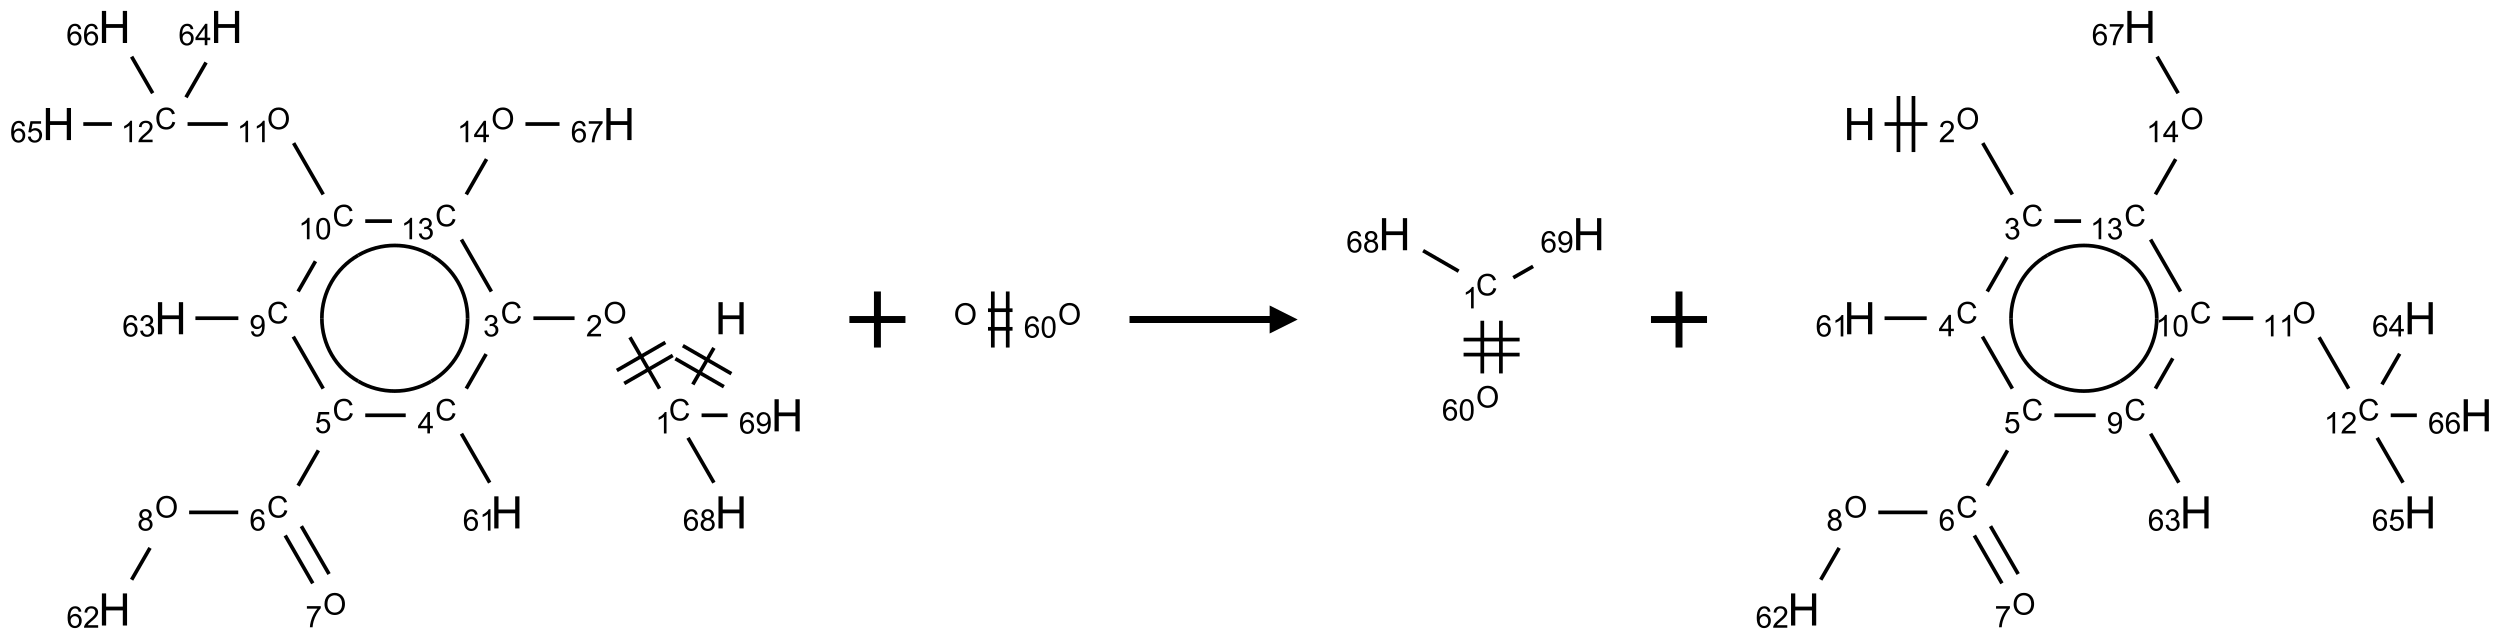 <?xml version="1.0" encoding="UTF-8"?>
<svg xmlns="http://www.w3.org/2000/svg" xmlns:xlink="http://www.w3.org/1999/xlink" width="892" height="228" viewBox="0 0 892 228">
<defs>
<g>
<g id="glyph-0-0">
<path d="M 2 0 L 2 -10 L 10 -10 L 10 0 Z M 2.25 -0.25 L 9.75 -0.25 L 9.75 -9.75 L 2.25 -9.75 Z M 2.25 -0.25 "/>
</g>
<g id="glyph-0-1">
<path d="M 1.281 0 L 1.281 -11.453 L 2.797 -11.453 L 2.797 -6.75 L 8.75 -6.75 L 8.75 -11.453 L 10.266 -11.453 L 10.266 0 L 8.75 0 L 8.75 -5.398 L 2.797 -5.398 L 2.797 0 Z M 1.281 0 "/>
</g>
<g id="glyph-1-0">
<path d="M 1.332 0 L 1.332 -6.668 L 6.668 -6.668 L 6.668 0 Z M 1.5 -0.168 L 6.5 -0.168 L 6.5 -6.5 L 1.5 -6.5 Z M 1.5 -0.168 "/>
</g>
<g id="glyph-1-1">
<path d="M 6.27 -2.676 L 7.281 -2.422 C 7.07 -1.594 6.688 -0.961 6.137 -0.523 C 5.586 -0.086 4.914 0.129 4.121 0.129 C 3.297 0.129 2.629 -0.039 2.113 -0.371 C 1.598 -0.707 1.203 -1.191 0.934 -1.828 C 0.664 -2.465 0.531 -3.145 0.531 -3.875 C 0.531 -4.672 0.684 -5.363 0.988 -5.957 C 1.293 -6.547 1.723 -6.996 2.285 -7.305 C 2.844 -7.613 3.461 -7.766 4.137 -7.766 C 4.898 -7.766 5.543 -7.57 6.062 -7.184 C 6.582 -6.793 6.945 -6.246 7.152 -5.543 L 6.156 -5.309 C 5.98 -5.863 5.723 -6.266 5.387 -6.52 C 5.051 -6.773 4.625 -6.902 4.113 -6.902 C 3.527 -6.902 3.039 -6.762 2.645 -6.48 C 2.25 -6.199 1.973 -5.82 1.812 -5.348 C 1.652 -4.871 1.574 -4.383 1.574 -3.879 C 1.574 -3.23 1.668 -2.664 1.855 -2.18 C 2.047 -1.695 2.34 -1.332 2.738 -1.094 C 3.137 -0.855 3.57 -0.734 4.035 -0.734 C 4.602 -0.734 5.082 -0.898 5.473 -1.223 C 5.867 -1.551 6.133 -2.035 6.27 -2.676 Z M 6.27 -2.676 "/>
</g>
<g id="glyph-1-2">
<path d="M 3.973 0 L 3.035 0 L 3.035 -5.973 C 2.809 -5.758 2.516 -5.543 2.148 -5.328 C 1.781 -5.113 1.453 -4.953 1.16 -4.844 L 1.16 -5.75 C 1.684 -5.996 2.145 -6.297 2.535 -6.645 C 2.93 -6.996 3.207 -7.336 3.371 -7.668 L 3.973 -7.668 Z M 3.973 0 "/>
</g>
<g id="glyph-1-3">
<path d="M 0.516 -3.719 C 0.516 -4.984 0.855 -5.977 1.535 -6.695 C 2.215 -7.414 3.094 -7.77 4.172 -7.77 C 4.875 -7.77 5.512 -7.602 6.078 -7.266 C 6.645 -6.93 7.074 -6.461 7.371 -5.855 C 7.668 -5.254 7.816 -4.57 7.816 -3.809 C 7.816 -3.035 7.66 -2.34 7.348 -1.73 C 7.035 -1.117 6.594 -0.656 6.02 -0.34 C 5.449 -0.027 4.828 0.129 4.168 0.129 C 3.449 0.129 2.805 -0.043 2.238 -0.391 C 1.672 -0.738 1.246 -1.211 0.953 -1.812 C 0.66 -2.414 0.516 -3.047 0.516 -3.719 Z M 1.559 -3.703 C 1.559 -2.781 1.805 -2.059 2.301 -1.527 C 2.793 -1 3.414 -0.734 4.16 -0.734 C 4.922 -0.734 5.547 -1 6.039 -1.535 C 6.531 -2.07 6.777 -2.828 6.777 -3.812 C 6.777 -4.434 6.672 -4.977 6.461 -5.441 C 6.25 -5.902 5.945 -6.262 5.539 -6.52 C 5.133 -6.773 4.68 -6.902 4.176 -6.902 C 3.461 -6.902 2.848 -6.656 2.332 -6.164 C 1.816 -5.672 1.559 -4.852 1.559 -3.703 Z M 1.559 -3.703 "/>
</g>
<g id="glyph-1-4">
<path d="M 5.371 -0.902 L 5.371 0 L 0.324 0 C 0.316 -0.227 0.352 -0.441 0.434 -0.652 C 0.562 -0.996 0.766 -1.332 1.051 -1.668 C 1.332 -2 1.742 -2.387 2.277 -2.824 C 3.105 -3.504 3.668 -4.043 3.957 -4.441 C 4.25 -4.84 4.395 -5.215 4.395 -5.566 C 4.395 -5.938 4.262 -6.254 3.996 -6.508 C 3.73 -6.762 3.387 -6.891 2.957 -6.891 C 2.508 -6.891 2.145 -6.754 1.875 -6.484 C 1.605 -6.215 1.469 -5.84 1.465 -5.359 L 0.5 -5.457 C 0.566 -6.176 0.812 -6.727 1.246 -7.102 C 1.676 -7.477 2.254 -7.668 2.98 -7.668 C 3.711 -7.668 4.293 -7.465 4.719 -7.059 C 5.145 -6.652 5.359 -6.148 5.359 -5.547 C 5.359 -5.242 5.297 -4.941 5.172 -4.645 C 5.047 -4.352 4.84 -4.039 4.551 -3.715 C 4.262 -3.387 3.777 -2.938 3.105 -2.371 C 2.543 -1.898 2.18 -1.578 2.02 -1.41 C 1.859 -1.242 1.73 -1.07 1.625 -0.902 Z M 5.371 -0.902 "/>
</g>
<g id="glyph-1-5">
<path d="M 0.449 -2.016 L 1.387 -2.141 C 1.492 -1.609 1.676 -1.227 1.934 -0.992 C 2.191 -0.758 2.508 -0.641 2.879 -0.641 C 3.32 -0.641 3.695 -0.793 3.996 -1.098 C 4.301 -1.402 4.453 -1.781 4.453 -2.234 C 4.453 -2.664 4.312 -3.02 4.031 -3.301 C 3.75 -3.578 3.391 -3.719 2.957 -3.719 C 2.781 -3.719 2.562 -3.684 2.297 -3.613 L 2.402 -4.438 C 2.465 -4.43 2.516 -4.426 2.551 -4.426 C 2.949 -4.426 3.312 -4.531 3.629 -4.738 C 3.949 -4.949 4.109 -5.27 4.109 -5.703 C 4.109 -6.047 3.992 -6.332 3.762 -6.559 C 3.527 -6.785 3.227 -6.895 2.859 -6.895 C 2.496 -6.895 2.191 -6.781 1.949 -6.551 C 1.707 -6.324 1.547 -5.98 1.48 -5.52 L 0.543 -5.688 C 0.656 -6.316 0.918 -6.805 1.324 -7.148 C 1.73 -7.492 2.234 -7.668 2.84 -7.668 C 3.254 -7.668 3.641 -7.578 3.988 -7.398 C 4.34 -7.219 4.609 -6.977 4.793 -6.668 C 4.98 -6.359 5.074 -6.031 5.074 -5.684 C 5.074 -5.352 4.984 -5.051 4.809 -4.781 C 4.629 -4.512 4.367 -4.297 4.02 -4.137 C 4.473 -4.031 4.824 -3.816 5.074 -3.488 C 5.324 -3.16 5.449 -2.75 5.449 -2.254 C 5.449 -1.59 5.203 -1.023 4.719 -0.559 C 4.234 -0.098 3.617 0.137 2.875 0.137 C 2.203 0.137 1.648 -0.062 1.207 -0.465 C 0.762 -0.863 0.512 -1.379 0.449 -2.016 Z M 0.449 -2.016 "/>
</g>
<g id="glyph-1-6">
<path d="M 3.449 0 L 3.449 -1.828 L 0.137 -1.828 L 0.137 -2.688 L 3.621 -7.637 L 4.387 -7.637 L 4.387 -2.688 L 5.418 -2.688 L 5.418 -1.828 L 4.387 -1.828 L 4.387 0 Z M 3.449 -2.688 L 3.449 -6.129 L 1.059 -2.688 Z M 3.449 -2.688 "/>
</g>
<g id="glyph-1-7">
<path d="M 5.309 -5.766 L 4.375 -5.691 C 4.293 -6.059 4.172 -6.328 4.02 -6.496 C 3.766 -6.762 3.453 -6.895 3.082 -6.895 C 2.785 -6.895 2.523 -6.812 2.297 -6.645 C 2 -6.43 1.77 -6.117 1.598 -5.703 C 1.43 -5.289 1.34 -4.703 1.332 -3.938 C 1.559 -4.281 1.836 -4.535 2.16 -4.703 C 2.488 -4.871 2.828 -4.953 3.188 -4.953 C 3.812 -4.953 4.344 -4.723 4.785 -4.262 C 5.223 -3.801 5.441 -3.207 5.441 -2.48 C 5.441 -2 5.34 -1.555 5.133 -1.145 C 4.926 -0.73 4.641 -0.418 4.281 -0.199 C 3.922 0.02 3.512 0.129 3.051 0.129 C 2.27 0.129 1.633 -0.156 1.141 -0.73 C 0.648 -1.305 0.402 -2.254 0.402 -3.574 C 0.402 -5.051 0.672 -6.121 1.219 -6.793 C 1.695 -7.375 2.336 -7.668 3.141 -7.668 C 3.742 -7.668 4.234 -7.5 4.617 -7.16 C 5 -6.824 5.23 -6.359 5.309 -5.766 Z M 1.48 -2.473 C 1.48 -2.152 1.547 -1.844 1.684 -1.547 C 1.82 -1.25 2.016 -1.027 2.262 -0.871 C 2.508 -0.719 2.766 -0.641 3.035 -0.641 C 3.434 -0.641 3.773 -0.801 4.059 -1.121 C 4.344 -1.441 4.484 -1.875 4.484 -2.422 C 4.484 -2.949 4.344 -3.367 4.062 -3.668 C 3.781 -3.973 3.426 -4.125 3 -4.125 C 2.578 -4.125 2.219 -3.973 1.922 -3.668 C 1.625 -3.363 1.48 -2.969 1.48 -2.473 Z M 1.48 -2.473 "/>
</g>
<g id="glyph-1-8">
<path d="M 0.441 -2 L 1.426 -2.082 C 1.5 -1.605 1.668 -1.242 1.934 -1.004 C 2.199 -0.762 2.52 -0.641 2.895 -0.641 C 3.348 -0.641 3.73 -0.812 4.043 -1.152 C 4.355 -1.492 4.512 -1.941 4.512 -2.504 C 4.512 -3.039 4.359 -3.461 4.059 -3.77 C 3.758 -4.078 3.367 -4.234 2.879 -4.234 C 2.578 -4.234 2.305 -4.164 2.062 -4.027 C 1.82 -3.891 1.629 -3.715 1.488 -3.496 L 0.609 -3.609 L 1.348 -7.531 L 5.145 -7.531 L 5.145 -6.637 L 2.098 -6.637 L 1.688 -4.582 C 2.145 -4.902 2.625 -5.062 3.129 -5.062 C 3.797 -5.062 4.359 -4.832 4.816 -4.371 C 5.277 -3.91 5.504 -3.312 5.504 -2.59 C 5.504 -1.898 5.305 -1.301 4.902 -0.797 C 4.41 -0.18 3.742 0.129 2.895 0.129 C 2.199 0.129 1.633 -0.062 1.195 -0.453 C 0.758 -0.844 0.504 -1.359 0.441 -2 Z M 0.441 -2 "/>
</g>
<g id="glyph-1-9">
<path d="M 0.504 -6.637 L 0.504 -7.535 L 5.449 -7.535 L 5.449 -6.809 C 4.961 -6.289 4.48 -5.602 4.004 -4.746 C 3.527 -3.887 3.156 -3.004 2.895 -2.098 C 2.707 -1.461 2.59 -0.762 2.535 0 L 1.574 0 C 1.582 -0.602 1.703 -1.328 1.926 -2.176 C 2.152 -3.027 2.477 -3.848 2.898 -4.637 C 3.32 -5.426 3.77 -6.094 4.246 -6.637 Z M 0.504 -6.637 "/>
</g>
<g id="glyph-1-10">
<path d="M 1.887 -4.141 C 1.496 -4.281 1.207 -4.484 1.02 -4.75 C 0.832 -5.016 0.738 -5.328 0.738 -5.699 C 0.738 -6.254 0.938 -6.719 1.34 -7.098 C 1.738 -7.477 2.27 -7.668 2.934 -7.668 C 3.598 -7.668 4.137 -7.473 4.543 -7.086 C 4.949 -6.699 5.152 -6.227 5.152 -5.672 C 5.152 -5.316 5.059 -5.008 4.871 -4.746 C 4.688 -4.484 4.406 -4.281 4.027 -4.141 C 4.496 -3.988 4.852 -3.742 5.098 -3.402 C 5.34 -3.062 5.465 -2.656 5.465 -2.184 C 5.465 -1.531 5.234 -0.98 4.77 -0.535 C 4.309 -0.09 3.703 0.129 2.949 0.129 C 2.195 0.129 1.586 -0.094 1.125 -0.539 C 0.664 -0.984 0.434 -1.543 0.434 -2.207 C 0.434 -2.703 0.559 -3.121 0.809 -3.457 C 1.062 -3.793 1.422 -4.02 1.887 -4.141 Z M 1.699 -5.73 C 1.699 -5.367 1.812 -5.074 2.047 -4.844 C 2.281 -4.613 2.582 -4.5 2.953 -4.5 C 3.312 -4.5 3.609 -4.613 3.84 -4.84 C 4.07 -5.066 4.188 -5.348 4.188 -5.676 C 4.188 -6.02 4.07 -6.309 3.832 -6.543 C 3.594 -6.777 3.297 -6.895 2.941 -6.895 C 2.586 -6.895 2.289 -6.781 2.051 -6.551 C 1.816 -6.324 1.699 -6.047 1.699 -5.73 Z M 1.395 -2.203 C 1.395 -1.938 1.461 -1.676 1.586 -1.426 C 1.711 -1.176 1.902 -0.984 2.152 -0.848 C 2.402 -0.711 2.672 -0.641 2.957 -0.641 C 3.406 -0.641 3.777 -0.785 4.066 -1.074 C 4.359 -1.363 4.504 -1.727 4.504 -2.172 C 4.504 -2.625 4.355 -2.996 4.055 -3.293 C 3.754 -3.586 3.379 -3.734 2.926 -3.734 C 2.484 -3.734 2.121 -3.59 1.832 -3.297 C 1.543 -3.004 1.395 -2.641 1.395 -2.203 Z M 1.395 -2.203 "/>
</g>
<g id="glyph-1-11">
<path d="M 0.582 -1.766 L 1.484 -1.848 C 1.562 -1.426 1.707 -1.117 1.922 -0.926 C 2.137 -0.734 2.414 -0.641 2.75 -0.641 C 3.039 -0.641 3.289 -0.707 3.508 -0.84 C 3.727 -0.973 3.902 -1.148 4.043 -1.367 C 4.18 -1.586 4.297 -1.887 4.391 -2.262 C 4.484 -2.637 4.531 -3.016 4.531 -3.406 C 4.531 -3.449 4.531 -3.512 4.527 -3.594 C 4.34 -3.297 4.082 -3.055 3.758 -2.867 C 3.434 -2.68 3.082 -2.59 2.703 -2.59 C 2.07 -2.59 1.535 -2.816 1.098 -3.277 C 0.66 -3.734 0.441 -4.34 0.441 -5.09 C 0.441 -5.863 0.672 -6.484 1.129 -6.957 C 1.586 -7.43 2.156 -7.668 2.844 -7.668 C 3.34 -7.668 3.793 -7.531 4.207 -7.266 C 4.617 -7 4.93 -6.617 5.145 -6.121 C 5.355 -5.629 5.465 -4.91 5.465 -3.973 C 5.465 -2.996 5.359 -2.223 5.145 -1.645 C 4.934 -1.066 4.617 -0.625 4.199 -0.324 C 3.781 -0.02 3.293 0.129 2.73 0.129 C 2.133 0.129 1.645 -0.035 1.266 -0.367 C 0.887 -0.699 0.66 -1.164 0.582 -1.766 Z M 4.422 -5.137 C 4.422 -5.676 4.277 -6.102 3.992 -6.418 C 3.707 -6.734 3.359 -6.891 2.957 -6.891 C 2.543 -6.891 2.18 -6.719 1.871 -6.379 C 1.562 -6.039 1.406 -5.598 1.406 -5.059 C 1.406 -4.57 1.555 -4.176 1.848 -3.871 C 2.141 -3.566 2.5 -3.418 2.934 -3.418 C 3.367 -3.418 3.723 -3.57 4.004 -3.871 C 4.281 -4.176 4.422 -4.598 4.422 -5.137 Z M 4.422 -5.137 "/>
</g>
<g id="glyph-1-12">
<path d="M 0.441 -3.766 C 0.441 -4.668 0.535 -5.395 0.723 -5.945 C 0.906 -6.496 1.184 -6.922 1.551 -7.219 C 1.918 -7.516 2.375 -7.668 2.934 -7.668 C 3.344 -7.668 3.703 -7.586 4.012 -7.418 C 4.32 -7.254 4.574 -7.016 4.777 -6.707 C 4.977 -6.395 5.137 -6.016 5.25 -5.57 C 5.363 -5.125 5.422 -4.523 5.422 -3.766 C 5.422 -2.871 5.328 -2.148 5.145 -1.598 C 4.961 -1.047 4.688 -0.621 4.32 -0.32 C 3.953 -0.02 3.492 0.129 2.934 0.129 C 2.195 0.129 1.617 -0.133 1.199 -0.66 C 0.695 -1.297 0.441 -2.332 0.441 -3.766 Z M 1.406 -3.766 C 1.406 -2.512 1.555 -1.68 1.848 -1.262 C 2.141 -0.848 2.5 -0.641 2.934 -0.641 C 3.363 -0.641 3.727 -0.848 4.02 -1.266 C 4.312 -1.684 4.457 -2.516 4.457 -3.766 C 4.457 -5.023 4.312 -5.859 4.02 -6.27 C 3.727 -6.684 3.359 -6.891 2.922 -6.891 C 2.492 -6.891 2.148 -6.707 1.891 -6.344 C 1.566 -5.879 1.406 -5.02 1.406 -3.766 Z M 1.406 -3.766 "/>
</g>
</g>
</defs>
<path fill="none" stroke-width="0.033" stroke-linecap="butt" stroke-linejoin="miter" stroke="rgb(0%, 0%, 0%)" stroke-opacity="1" stroke-miterlimit="10" d="M 5.847 2.863 L 5.659 3.189 " transform="matrix(40, 0, 0, 40, 20.842, 9.615)"/>
<path fill="none" stroke-width="0.033" stroke-linecap="butt" stroke-linejoin="miter" stroke="rgb(0%, 0%, 0%)" stroke-opacity="1" stroke-miterlimit="10" d="M 5.503 2.959 L 5.936 3.209 " transform="matrix(40, 0, 0, 40, 20.842, 9.615)"/>
<path fill="none" stroke-width="0.033" stroke-linecap="butt" stroke-linejoin="miter" stroke="rgb(0%, 0%, 0%)" stroke-opacity="1" stroke-miterlimit="10" d="M 5.57 2.843 L 6.003 3.093 " transform="matrix(40, 0, 0, 40, 20.842, 9.615)"/>
<path fill="none" stroke-width="0.033" stroke-linecap="butt" stroke-linejoin="miter" stroke="rgb(0%, 0%, 0%)" stroke-opacity="1" stroke-miterlimit="10" d="M 5.362 3.226 L 5.098 2.768 " transform="matrix(40, 0, 0, 40, 20.842, 9.615)"/>
<path fill="none" stroke-width="0.033" stroke-linecap="butt" stroke-linejoin="miter" stroke="rgb(0%, 0%, 0%)" stroke-opacity="1" stroke-miterlimit="10" d="M 5.414 2.814 L 4.981 3.064 " transform="matrix(40, 0, 0, 40, 20.842, 9.615)"/>
<path fill="none" stroke-width="0.033" stroke-linecap="butt" stroke-linejoin="miter" stroke="rgb(0%, 0%, 0%)" stroke-opacity="1" stroke-miterlimit="10" d="M 5.48 2.93 L 5.047 3.18 " transform="matrix(40, 0, 0, 40, 20.842, 9.615)"/>
<path fill="none" stroke-width="0.033" stroke-linecap="butt" stroke-linejoin="miter" stroke="rgb(0%, 0%, 0%)" stroke-opacity="1" stroke-miterlimit="10" d="M 4.604 2.598 L 4.237 2.598 " transform="matrix(40, 0, 0, 40, 20.842, 9.615)"/>
<path fill="none" stroke-width="0.033" stroke-linecap="butt" stroke-linejoin="miter" stroke="rgb(0%, 0%, 0%)" stroke-opacity="1" stroke-miterlimit="10" d="M 3.815 2.918 L 3.638 3.226 " transform="matrix(40, 0, 0, 40, 20.842, 9.615)"/>
<path fill="none" stroke-width="0.033" stroke-linecap="butt" stroke-linejoin="miter" stroke="rgb(0%, 0%, 0%)" stroke-opacity="1" stroke-miterlimit="10" d="M 3.595 3.628 L 3.847 4.065 " transform="matrix(40, 0, 0, 40, 20.842, 9.615)"/>
<path fill="none" stroke-width="0.033" stroke-linecap="butt" stroke-linejoin="miter" stroke="rgb(0%, 0%, 0%)" stroke-opacity="1" stroke-miterlimit="10" d="M 3.098 3.464 L 2.737 3.464 " transform="matrix(40, 0, 0, 40, 20.842, 9.615)"/>
<path fill="none" stroke-width="0.033" stroke-linecap="butt" stroke-linejoin="miter" stroke="rgb(0%, 0%, 0%)" stroke-opacity="1" stroke-miterlimit="10" d="M 2.319 3.777 L 2.138 4.092 " transform="matrix(40, 0, 0, 40, 20.842, 9.615)"/>
<path fill="none" stroke-width="0.033" stroke-linecap="butt" stroke-linejoin="miter" stroke="rgb(0%, 0%, 0%)" stroke-opacity="1" stroke-miterlimit="10" d="M 2.023 4.536 L 2.269 4.963 " transform="matrix(40, 0, 0, 40, 20.842, 9.615)"/>
<path fill="none" stroke-width="0.033" stroke-linecap="butt" stroke-linejoin="miter" stroke="rgb(0%, 0%, 0%)" stroke-opacity="1" stroke-miterlimit="10" d="M 2.167 4.453 L 2.414 4.88 " transform="matrix(40, 0, 0, 40, 20.842, 9.615)"/>
<path fill="none" stroke-width="0.033" stroke-linecap="butt" stroke-linejoin="miter" stroke="rgb(0%, 0%, 0%)" stroke-opacity="1" stroke-miterlimit="10" d="M 1.604 4.33 L 1.166 4.33 " transform="matrix(40, 0, 0, 40, 20.842, 9.615)"/>
<path fill="none" stroke-width="0.033" stroke-linecap="butt" stroke-linejoin="miter" stroke="rgb(0%, 0%, 0%)" stroke-opacity="1" stroke-miterlimit="10" d="M 0.817 4.647 L 0.653 4.931 " transform="matrix(40, 0, 0, 40, 20.842, 9.615)"/>
<path fill="none" stroke-width="0.033" stroke-linecap="butt" stroke-linejoin="miter" stroke="rgb(0%, 0%, 0%)" stroke-opacity="1" stroke-miterlimit="10" d="M 2.362 3.226 L 2.095 2.762 " transform="matrix(40, 0, 0, 40, 20.842, 9.615)"/>
<path fill="none" stroke-width="0.033" stroke-linecap="butt" stroke-linejoin="miter" stroke="rgb(0%, 0%, 0%)" stroke-opacity="1" stroke-miterlimit="10" d="M 1.605 2.598 L 1.222 2.598 " transform="matrix(40, 0, 0, 40, 20.842, 9.615)"/>
<path fill="none" stroke-width="0.033" stroke-linecap="butt" stroke-linejoin="miter" stroke="rgb(0%, 0%, 0%)" stroke-opacity="1" stroke-miterlimit="10" d="M 2.138 2.36 L 2.293 2.09 " transform="matrix(40, 0, 0, 40, 20.842, 9.615)"/>
<path fill="none" stroke-width="0.033" stroke-linecap="butt" stroke-linejoin="miter" stroke="rgb(0%, 0%, 0%)" stroke-opacity="1" stroke-miterlimit="10" d="M 2.362 1.494 L 2.098 1.036 " transform="matrix(40, 0, 0, 40, 20.842, 9.615)"/>
<path fill="none" stroke-width="0.033" stroke-linecap="butt" stroke-linejoin="miter" stroke="rgb(0%, 0%, 0%)" stroke-opacity="1" stroke-miterlimit="10" d="M 1.511 0.866 L 1.152 0.866 " transform="matrix(40, 0, 0, 40, 20.842, 9.615)"/>
<path fill="none" stroke-width="0.033" stroke-linecap="butt" stroke-linejoin="miter" stroke="rgb(0%, 0%, 0%)" stroke-opacity="1" stroke-miterlimit="10" d="M 1.138 0.628 L 1.317 0.317 " transform="matrix(40, 0, 0, 40, 20.842, 9.615)"/>
<path fill="none" stroke-width="0.033" stroke-linecap="butt" stroke-linejoin="miter" stroke="rgb(0%, 0%, 0%)" stroke-opacity="1" stroke-miterlimit="10" d="M 0.477 0.866 L 0.222 0.866 " transform="matrix(40, 0, 0, 40, 20.842, 9.615)"/>
<path fill="none" stroke-width="0.033" stroke-linecap="butt" stroke-linejoin="miter" stroke="rgb(0%, 0%, 0%)" stroke-opacity="1" stroke-miterlimit="10" d="M 0.841 0.591 L 0.653 0.265 " transform="matrix(40, 0, 0, 40, 20.842, 9.615)"/>
<path fill="none" stroke-width="0.033" stroke-linecap="butt" stroke-linejoin="miter" stroke="rgb(0%, 0%, 0%)" stroke-opacity="1" stroke-miterlimit="10" d="M 2.737 1.732 L 2.975 1.732 " transform="matrix(40, 0, 0, 40, 20.842, 9.615)"/>
<path fill="none" stroke-width="0.033" stroke-linecap="butt" stroke-linejoin="miter" stroke="rgb(0%, 0%, 0%)" stroke-opacity="1" stroke-miterlimit="10" d="M 3.595 1.896 L 3.862 2.36 " transform="matrix(40, 0, 0, 40, 20.842, 9.615)"/>
<path fill="none" stroke-width="0.033" stroke-linecap="butt" stroke-linejoin="miter" stroke="rgb(0%, 0%, 0%)" stroke-opacity="1" stroke-miterlimit="10" d="M 3.638 1.494 L 3.819 1.179 " transform="matrix(40, 0, 0, 40, 20.842, 9.615)"/>
<path fill="none" stroke-width="0.033" stroke-linecap="butt" stroke-linejoin="miter" stroke="rgb(0%, 0%, 0%)" stroke-opacity="1" stroke-miterlimit="10" d="M 4.166 0.866 L 4.47 0.866 " transform="matrix(40, 0, 0, 40, 20.842, 9.615)"/>
<path fill="none" stroke-width="0.033" stroke-linecap="butt" stroke-linejoin="miter" stroke="rgb(0%, 0%, 0%)" stroke-opacity="1" stroke-miterlimit="10" d="M 5.616 3.665 L 5.847 4.065 " transform="matrix(40, 0, 0, 40, 20.842, 9.615)"/>
<path fill="none" stroke-width="0.033" stroke-linecap="butt" stroke-linejoin="miter" stroke="rgb(0%, 0%, 0%)" stroke-opacity="1" stroke-miterlimit="10" d="M 5.737 3.464 L 5.969 3.464 " transform="matrix(40, 0, 0, 40, 20.842, 9.615)"/>
<path fill="none" stroke-width="0.033" stroke-linecap="butt" stroke-linejoin="miter" stroke="rgb(0%, 0%, 0%)" stroke-opacity="1" stroke-miterlimit="10" d="M 3.65 2.598 C 3.65 2.83 3.526 3.045 3.325 3.161 " transform="matrix(40, 0, 0, 40, 20.842, 9.615)"/>
<path fill="none" stroke-width="0.033" stroke-linecap="butt" stroke-linejoin="miter" stroke="rgb(0%, 0%, 0%)" stroke-opacity="1" stroke-miterlimit="10" d="M 3.325 2.036 C 3.526 2.152 3.65 2.366 3.65 2.598 " transform="matrix(40, 0, 0, 40, 20.842, 9.615)"/>
<path fill="none" stroke-width="0.033" stroke-linecap="butt" stroke-linejoin="miter" stroke="rgb(0%, 0%, 0%)" stroke-opacity="1" stroke-miterlimit="10" d="M 2.675 2.036 C 2.876 1.92 3.124 1.92 3.325 2.036 " transform="matrix(40, 0, 0, 40, 20.842, 9.615)"/>
<path fill="none" stroke-width="0.033" stroke-linecap="butt" stroke-linejoin="miter" stroke="rgb(0%, 0%, 0%)" stroke-opacity="1" stroke-miterlimit="10" d="M 2.35 2.598 C 2.35 2.366 2.474 2.152 2.675 2.036 " transform="matrix(40, 0, 0, 40, 20.842, 9.615)"/>
<path fill="none" stroke-width="0.033" stroke-linecap="butt" stroke-linejoin="miter" stroke="rgb(0%, 0%, 0%)" stroke-opacity="1" stroke-miterlimit="10" d="M 2.675 3.161 C 2.474 3.045 2.35 2.83 2.35 2.598 " transform="matrix(40, 0, 0, 40, 20.842, 9.615)"/>
<path fill="none" stroke-width="0.033" stroke-linecap="butt" stroke-linejoin="miter" stroke="rgb(0%, 0%, 0%)" stroke-opacity="1" stroke-miterlimit="10" d="M 3.325 3.161 C 3.124 3.277 2.876 3.277 2.675 3.161 " transform="matrix(40, 0, 0, 40, 20.842, 9.615)"/>
<g fill="rgb(0%, 0%, 0%)" fill-opacity="1">
<use xlink:href="#glyph-0-1" x="255.07" y="119.266"/>
</g>
<g fill="rgb(0%, 0%, 0%)" fill-opacity="1">
<use xlink:href="#glyph-1-1" x="238.625" y="150.023"/>
</g>
<g fill="rgb(0%, 0%, 0%)" fill-opacity="1">
<use xlink:href="#glyph-1-2" x="233.844" y="154.66"/>
</g>
<g fill="rgb(0%, 0%, 0%)" fill-opacity="1">
<use xlink:href="#glyph-1-3" x="215.266" y="115.387"/>
</g>
<g fill="rgb(0%, 0%, 0%)" fill-opacity="1">
<use xlink:href="#glyph-1-4" x="209.078" y="120.02"/>
</g>
<g fill="rgb(0%, 0%, 0%)" fill-opacity="1">
<use xlink:href="#glyph-1-1" x="178.625" y="115.383"/>
</g>
<g fill="rgb(0%, 0%, 0%)" fill-opacity="1">
<use xlink:href="#glyph-1-5" x="172.371" y="120.02"/>
</g>
<g fill="rgb(0%, 0%, 0%)" fill-opacity="1">
<use xlink:href="#glyph-1-1" x="155.25" y="150.023"/>
</g>
<g fill="rgb(0%, 0%, 0%)" fill-opacity="1">
<use xlink:href="#glyph-1-6" x="149.027" y="154.629"/>
</g>
<g fill="rgb(0%, 0%, 0%)" fill-opacity="1">
<use xlink:href="#glyph-0-1" x="175.07" y="188.547"/>
</g>
<g fill="rgb(0%, 0%, 0%)" fill-opacity="1">
<use xlink:href="#glyph-1-7" x="165.109" y="189.34"/>
<use xlink:href="#glyph-1-2" x="171.042" y="189.34"/>
</g>
<g fill="rgb(0%, 0%, 0%)" fill-opacity="1">
<use xlink:href="#glyph-1-1" x="118.625" y="150.023"/>
</g>
<g fill="rgb(0%, 0%, 0%)" fill-opacity="1">
<use xlink:href="#glyph-1-8" x="112.312" y="154.527"/>
</g>
<g fill="rgb(0%, 0%, 0%)" fill-opacity="1">
<use xlink:href="#glyph-1-1" x="95.25" y="184.664"/>
</g>
<g fill="rgb(0%, 0%, 0%)" fill-opacity="1">
<use xlink:href="#glyph-1-7" x="89.004" y="189.301"/>
</g>
<g fill="rgb(0%, 0%, 0%)" fill-opacity="1">
<use xlink:href="#glyph-1-3" x="115.266" y="219.309"/>
</g>
<g fill="rgb(0%, 0%, 0%)" fill-opacity="1">
<use xlink:href="#glyph-1-9" x="108.996" y="223.812"/>
</g>
<g fill="rgb(0%, 0%, 0%)" fill-opacity="1">
<use xlink:href="#glyph-1-3" x="55.266" y="184.668"/>
</g>
<g fill="rgb(0%, 0%, 0%)" fill-opacity="1">
<use xlink:href="#glyph-1-10" x="48.98" y="189.301"/>
</g>
<g fill="rgb(0%, 0%, 0%)" fill-opacity="1">
<use xlink:href="#glyph-0-1" x="35.07" y="223.188"/>
</g>
<g fill="rgb(0%, 0%, 0%)" fill-opacity="1">
<use xlink:href="#glyph-1-7" x="23.715" y="223.98"/>
<use xlink:href="#glyph-1-4" x="29.647" y="223.98"/>
</g>
<g fill="rgb(0%, 0%, 0%)" fill-opacity="1">
<use xlink:href="#glyph-1-1" x="95.25" y="115.383"/>
</g>
<g fill="rgb(0%, 0%, 0%)" fill-opacity="1">
<use xlink:href="#glyph-1-11" x="88.98" y="120.02"/>
</g>
<g fill="rgb(0%, 0%, 0%)" fill-opacity="1">
<use xlink:href="#glyph-0-1" x="55.07" y="119.266"/>
</g>
<g fill="rgb(0%, 0%, 0%)" fill-opacity="1">
<use xlink:href="#glyph-1-7" x="43.637" y="120.059"/>
<use xlink:href="#glyph-1-5" x="49.569" y="120.059"/>
</g>
<g fill="rgb(0%, 0%, 0%)" fill-opacity="1">
<use xlink:href="#glyph-1-1" x="118.625" y="80.742"/>
</g>
<g fill="rgb(0%, 0%, 0%)" fill-opacity="1">
<use xlink:href="#glyph-1-2" x="106.465" y="85.379"/>
<use xlink:href="#glyph-1-12" x="112.397" y="85.379"/>
</g>
<g fill="rgb(0%, 0%, 0%)" fill-opacity="1">
<use xlink:href="#glyph-1-3" x="95.266" y="46.105"/>
</g>
<g fill="rgb(0%, 0%, 0%)" fill-opacity="1">
<use xlink:href="#glyph-1-2" x="84.539" y="50.738"/>
<use xlink:href="#glyph-1-2" x="90.471" y="50.738"/>
</g>
<g fill="rgb(0%, 0%, 0%)" fill-opacity="1">
<use xlink:href="#glyph-1-1" x="55.25" y="46.102"/>
</g>
<g fill="rgb(0%, 0%, 0%)" fill-opacity="1">
<use xlink:href="#glyph-1-2" x="43.141" y="50.738"/>
<use xlink:href="#glyph-1-4" x="49.073" y="50.738"/>
</g>
<g fill="rgb(0%, 0%, 0%)" fill-opacity="1">
<use xlink:href="#glyph-0-1" x="75.07" y="15.344"/>
</g>
<g fill="rgb(0%, 0%, 0%)" fill-opacity="1">
<use xlink:href="#glyph-1-7" x="63.668" y="16.137"/>
<use xlink:href="#glyph-1-6" x="69.6" y="16.137"/>
</g>
<g fill="rgb(0%, 0%, 0%)" fill-opacity="1">
<use xlink:href="#glyph-0-1" x="15.07" y="49.984"/>
</g>
<g fill="rgb(0%, 0%, 0%)" fill-opacity="1">
<use xlink:href="#glyph-1-7" x="3.578" y="50.777"/>
<use xlink:href="#glyph-1-8" x="9.51" y="50.777"/>
</g>
<g fill="rgb(0%, 0%, 0%)" fill-opacity="1">
<use xlink:href="#glyph-0-1" x="35.07" y="15.344"/>
</g>
<g fill="rgb(0%, 0%, 0%)" fill-opacity="1">
<use xlink:href="#glyph-1-7" x="23.641" y="16.137"/>
<use xlink:href="#glyph-1-7" x="29.573" y="16.137"/>
</g>
<g fill="rgb(0%, 0%, 0%)" fill-opacity="1">
<use xlink:href="#glyph-1-1" x="155.25" y="80.742"/>
</g>
<g fill="rgb(0%, 0%, 0%)" fill-opacity="1">
<use xlink:href="#glyph-1-2" x="143.062" y="85.379"/>
<use xlink:href="#glyph-1-5" x="148.995" y="85.379"/>
</g>
<g fill="rgb(0%, 0%, 0%)" fill-opacity="1">
<use xlink:href="#glyph-1-3" x="175.266" y="46.105"/>
</g>
<g fill="rgb(0%, 0%, 0%)" fill-opacity="1">
<use xlink:href="#glyph-1-2" x="163.094" y="50.738"/>
<use xlink:href="#glyph-1-6" x="169.026" y="50.738"/>
</g>
<g fill="rgb(0%, 0%, 0%)" fill-opacity="1">
<use xlink:href="#glyph-0-1" x="215.07" y="49.984"/>
</g>
<g fill="rgb(0%, 0%, 0%)" fill-opacity="1">
<use xlink:href="#glyph-1-7" x="203.637" y="50.777"/>
<use xlink:href="#glyph-1-9" x="209.569" y="50.777"/>
</g>
<g fill="rgb(0%, 0%, 0%)" fill-opacity="1">
<use xlink:href="#glyph-0-1" x="255.07" y="188.547"/>
</g>
<g fill="rgb(0%, 0%, 0%)" fill-opacity="1">
<use xlink:href="#glyph-1-7" x="243.621" y="189.34"/>
<use xlink:href="#glyph-1-10" x="249.553" y="189.34"/>
</g>
<g fill="rgb(0%, 0%, 0%)" fill-opacity="1">
<use xlink:href="#glyph-0-1" x="275.07" y="153.906"/>
</g>
<g fill="rgb(0%, 0%, 0%)" fill-opacity="1">
<use xlink:href="#glyph-1-7" x="263.621" y="154.699"/>
<use xlink:href="#glyph-1-11" x="269.553" y="154.699"/>
</g>
<path fill="none" stroke-width="0.062" stroke-linecap="butt" stroke-linejoin="miter" stroke="rgb(0%, 0%, 0%)" stroke-opacity="1" stroke-miterlimit="10" d="M 0 0 L 0.5 0 M 0.25 -0.25 L 0.25 0.25 " transform="matrix(40, 0, 0, 40, 303.064, 114)"/>
<path fill="none" stroke-width="0.033" stroke-linecap="butt" stroke-linejoin="miter" stroke="rgb(0%, 0%, 0%)" stroke-opacity="1" stroke-miterlimit="10" d="M 0.237 0.083 L 0.456 0.083 " transform="matrix(40, 0, 0, 40, 343.037, 114)"/>
<path fill="none" stroke-width="0.033" stroke-linecap="butt" stroke-linejoin="miter" stroke="rgb(0%, 0%, 0%)" stroke-opacity="1" stroke-miterlimit="10" d="M 0.237 -0.083 L 0.456 -0.083 " transform="matrix(40, 0, 0, 40, 343.037, 114)"/>
<path fill="none" stroke-width="0.033" stroke-linecap="butt" stroke-linejoin="miter" stroke="rgb(0%, 0%, 0%)" stroke-opacity="1" stroke-miterlimit="10" d="M 0.413 0.25 L 0.413 -0.25 " transform="matrix(40, 0, 0, 40, 343.037, 114)"/>
<path fill="none" stroke-width="0.033" stroke-linecap="butt" stroke-linejoin="miter" stroke="rgb(0%, 0%, 0%)" stroke-opacity="1" stroke-miterlimit="10" d="M 0.28 0.25 L 0.28 -0.25 " transform="matrix(40, 0, 0, 40, 343.037, 114)"/>
<g fill="rgb(0%, 0%, 0%)" fill-opacity="1">
<use xlink:href="#glyph-1-3" x="340.281" y="115.848"/>
</g>
<g fill="rgb(0%, 0%, 0%)" fill-opacity="1">
<use xlink:href="#glyph-1-3" x="377.461" y="115.848"/>
</g>
<g fill="rgb(0%, 0%, 0%)" fill-opacity="1">
<use xlink:href="#glyph-1-7" x="365.285" y="120.48"/>
<use xlink:href="#glyph-1-12" x="371.217" y="120.48"/>
</g>
<path fill-rule="nonzero" fill="rgb(0%, 0%, 0%)" fill-opacity="1" d="M 403.012 115.25 L 453.012 115.25 L 453.012 119 L 463.012 114 L 453.012 109 L 453.012 112.75 L 403.012 112.75 "/>
<path fill="none" stroke-width="0.033" stroke-linecap="butt" stroke-linejoin="miter" stroke="rgb(0%, 0%, 0%)" stroke-opacity="1" stroke-miterlimit="10" d="M 0.783 0.772 L 0.783 1.242 " transform="matrix(40, 0, 0, 40, 497.564, 83.559)"/>
<path fill="none" stroke-width="0.033" stroke-linecap="butt" stroke-linejoin="miter" stroke="rgb(0%, 0%, 0%)" stroke-opacity="1" stroke-miterlimit="10" d="M 0.949 0.772 L 0.949 1.242 " transform="matrix(40, 0, 0, 40, 497.564, 83.559)"/>
<path fill="none" stroke-width="0.033" stroke-linecap="butt" stroke-linejoin="miter" stroke="rgb(0%, 0%, 0%)" stroke-opacity="1" stroke-miterlimit="10" d="M 0.616 1.074 L 1.116 1.074 " transform="matrix(40, 0, 0, 40, 497.564, 83.559)"/>
<path fill="none" stroke-width="0.033" stroke-linecap="butt" stroke-linejoin="miter" stroke="rgb(0%, 0%, 0%)" stroke-opacity="1" stroke-miterlimit="10" d="M 0.616 0.94 L 1.116 0.94 " transform="matrix(40, 0, 0, 40, 497.564, 83.559)"/>
<path fill="none" stroke-width="0.033" stroke-linecap="butt" stroke-linejoin="miter" stroke="rgb(0%, 0%, 0%)" stroke-opacity="1" stroke-miterlimit="10" d="M 0.572 0.33 L 0.255 0.147 " transform="matrix(40, 0, 0, 40, 497.564, 83.559)"/>
<path fill="none" stroke-width="0.033" stroke-linecap="butt" stroke-linejoin="miter" stroke="rgb(0%, 0%, 0%)" stroke-opacity="1" stroke-miterlimit="10" d="M 1.059 0.388 L 1.236 0.287 " transform="matrix(40, 0, 0, 40, 497.564, 83.559)"/>
<g fill="rgb(0%, 0%, 0%)" fill-opacity="1">
<use xlink:href="#glyph-1-1" x="526.613" y="105.402"/>
</g>
<g fill="rgb(0%, 0%, 0%)" fill-opacity="1">
<use xlink:href="#glyph-1-2" x="521.836" y="110.039"/>
</g>
<g fill="rgb(0%, 0%, 0%)" fill-opacity="1">
<use xlink:href="#glyph-1-3" x="526.629" y="145.406"/>
</g>
<g fill="rgb(0%, 0%, 0%)" fill-opacity="1">
<use xlink:href="#glyph-1-7" x="514.457" y="150.039"/>
<use xlink:href="#glyph-1-12" x="520.389" y="150.039"/>
</g>
<g fill="rgb(0%, 0%, 0%)" fill-opacity="1">
<use xlink:href="#glyph-0-1" x="491.793" y="89.285"/>
</g>
<g fill="rgb(0%, 0%, 0%)" fill-opacity="1">
<use xlink:href="#glyph-1-7" x="480.344" y="90.078"/>
<use xlink:href="#glyph-1-10" x="486.276" y="90.078"/>
</g>
<g fill="rgb(0%, 0%, 0%)" fill-opacity="1">
<use xlink:href="#glyph-0-1" x="561.074" y="89.285"/>
</g>
<g fill="rgb(0%, 0%, 0%)" fill-opacity="1">
<use xlink:href="#glyph-1-7" x="549.625" y="90.078"/>
<use xlink:href="#glyph-1-11" x="555.557" y="90.078"/>
</g>
<path fill="none" stroke-width="0.062" stroke-linecap="butt" stroke-linejoin="miter" stroke="rgb(0%, 0%, 0%)" stroke-opacity="1" stroke-miterlimit="10" d="M 0 0 L 0.5 0 M 0.25 -0.25 L 0.25 0.25 " transform="matrix(40, 0, 0, 40, 589.068, 114)"/>
<path fill="none" stroke-width="0.033" stroke-linecap="butt" stroke-linejoin="miter" stroke="rgb(0%, 0%, 0%)" stroke-opacity="1" stroke-miterlimit="10" d="M 0.722 0.866 L 1.104 0.866 " transform="matrix(40, 0, 0, 40, 643.529, 9.615)"/>
<path fill="none" stroke-width="0.033" stroke-linecap="butt" stroke-linejoin="miter" stroke="rgb(0%, 0%, 0%)" stroke-opacity="1" stroke-miterlimit="10" d="M 0.98 1.116 L 0.98 0.616 " transform="matrix(40, 0, 0, 40, 643.529, 9.615)"/>
<path fill="none" stroke-width="0.033" stroke-linecap="butt" stroke-linejoin="miter" stroke="rgb(0%, 0%, 0%)" stroke-opacity="1" stroke-miterlimit="10" d="M 0.846 1.116 L 0.846 0.616 " transform="matrix(40, 0, 0, 40, 643.529, 9.615)"/>
<path fill="none" stroke-width="0.033" stroke-linecap="butt" stroke-linejoin="miter" stroke="rgb(0%, 0%, 0%)" stroke-opacity="1" stroke-miterlimit="10" d="M 1.598 1.036 L 1.862 1.494 " transform="matrix(40, 0, 0, 40, 643.529, 9.615)"/>
<path fill="none" stroke-width="0.033" stroke-linecap="butt" stroke-linejoin="miter" stroke="rgb(0%, 0%, 0%)" stroke-opacity="1" stroke-miterlimit="10" d="M 1.815 2.052 L 1.638 2.36 " transform="matrix(40, 0, 0, 40, 643.529, 9.615)"/>
<path fill="none" stroke-width="0.033" stroke-linecap="butt" stroke-linejoin="miter" stroke="rgb(0%, 0%, 0%)" stroke-opacity="1" stroke-miterlimit="10" d="M 1.098 2.598 L 0.722 2.598 " transform="matrix(40, 0, 0, 40, 643.529, 9.615)"/>
<path fill="none" stroke-width="0.033" stroke-linecap="butt" stroke-linejoin="miter" stroke="rgb(0%, 0%, 0%)" stroke-opacity="1" stroke-miterlimit="10" d="M 1.595 2.762 L 1.862 3.226 " transform="matrix(40, 0, 0, 40, 643.529, 9.615)"/>
<path fill="none" stroke-width="0.033" stroke-linecap="butt" stroke-linejoin="miter" stroke="rgb(0%, 0%, 0%)" stroke-opacity="1" stroke-miterlimit="10" d="M 1.819 3.777 L 1.638 4.092 " transform="matrix(40, 0, 0, 40, 643.529, 9.615)"/>
<path fill="none" stroke-width="0.033" stroke-linecap="butt" stroke-linejoin="miter" stroke="rgb(0%, 0%, 0%)" stroke-opacity="1" stroke-miterlimit="10" d="M 1.523 4.536 L 1.769 4.963 " transform="matrix(40, 0, 0, 40, 643.529, 9.615)"/>
<path fill="none" stroke-width="0.033" stroke-linecap="butt" stroke-linejoin="miter" stroke="rgb(0%, 0%, 0%)" stroke-opacity="1" stroke-miterlimit="10" d="M 1.667 4.453 L 1.914 4.88 " transform="matrix(40, 0, 0, 40, 643.529, 9.615)"/>
<path fill="none" stroke-width="0.033" stroke-linecap="butt" stroke-linejoin="miter" stroke="rgb(0%, 0%, 0%)" stroke-opacity="1" stroke-miterlimit="10" d="M 1.104 4.33 L 0.666 4.33 " transform="matrix(40, 0, 0, 40, 643.529, 9.615)"/>
<path fill="none" stroke-width="0.033" stroke-linecap="butt" stroke-linejoin="miter" stroke="rgb(0%, 0%, 0%)" stroke-opacity="1" stroke-miterlimit="10" d="M 0.317 4.647 L 0.153 4.931 " transform="matrix(40, 0, 0, 40, 643.529, 9.615)"/>
<path fill="none" stroke-width="0.033" stroke-linecap="butt" stroke-linejoin="miter" stroke="rgb(0%, 0%, 0%)" stroke-opacity="1" stroke-miterlimit="10" d="M 2.237 3.464 L 2.605 3.464 " transform="matrix(40, 0, 0, 40, 643.529, 9.615)"/>
<path fill="none" stroke-width="0.033" stroke-linecap="butt" stroke-linejoin="miter" stroke="rgb(0%, 0%, 0%)" stroke-opacity="1" stroke-miterlimit="10" d="M 3.095 3.628 L 3.347 4.065 " transform="matrix(40, 0, 0, 40, 643.529, 9.615)"/>
<path fill="none" stroke-width="0.033" stroke-linecap="butt" stroke-linejoin="miter" stroke="rgb(0%, 0%, 0%)" stroke-opacity="1" stroke-miterlimit="10" d="M 3.138 3.226 L 3.293 2.956 " transform="matrix(40, 0, 0, 40, 643.529, 9.615)"/>
<path fill="none" stroke-width="0.033" stroke-linecap="butt" stroke-linejoin="miter" stroke="rgb(0%, 0%, 0%)" stroke-opacity="1" stroke-miterlimit="10" d="M 3.737 2.598 L 4.011 2.598 " transform="matrix(40, 0, 0, 40, 643.529, 9.615)"/>
<path fill="none" stroke-width="0.033" stroke-linecap="butt" stroke-linejoin="miter" stroke="rgb(0%, 0%, 0%)" stroke-opacity="1" stroke-miterlimit="10" d="M 4.598 2.768 L 4.862 3.226 " transform="matrix(40, 0, 0, 40, 643.529, 9.615)"/>
<path fill="none" stroke-width="0.033" stroke-linecap="butt" stroke-linejoin="miter" stroke="rgb(0%, 0%, 0%)" stroke-opacity="1" stroke-miterlimit="10" d="M 5.159 3.189 L 5.317 2.915 " transform="matrix(40, 0, 0, 40, 643.529, 9.615)"/>
<path fill="none" stroke-width="0.033" stroke-linecap="butt" stroke-linejoin="miter" stroke="rgb(0%, 0%, 0%)" stroke-opacity="1" stroke-miterlimit="10" d="M 5.116 3.665 L 5.347 4.065 " transform="matrix(40, 0, 0, 40, 643.529, 9.615)"/>
<path fill="none" stroke-width="0.033" stroke-linecap="butt" stroke-linejoin="miter" stroke="rgb(0%, 0%, 0%)" stroke-opacity="1" stroke-miterlimit="10" d="M 5.237 3.464 L 5.47 3.464 " transform="matrix(40, 0, 0, 40, 643.529, 9.615)"/>
<path fill="none" stroke-width="0.033" stroke-linecap="butt" stroke-linejoin="miter" stroke="rgb(0%, 0%, 0%)" stroke-opacity="1" stroke-miterlimit="10" d="M 3.362 2.36 L 3.095 1.896 " transform="matrix(40, 0, 0, 40, 643.529, 9.615)"/>
<path fill="none" stroke-width="0.033" stroke-linecap="butt" stroke-linejoin="miter" stroke="rgb(0%, 0%, 0%)" stroke-opacity="1" stroke-miterlimit="10" d="M 2.475 1.732 L 2.237 1.732 " transform="matrix(40, 0, 0, 40, 643.529, 9.615)"/>
<path fill="none" stroke-width="0.033" stroke-linecap="butt" stroke-linejoin="miter" stroke="rgb(0%, 0%, 0%)" stroke-opacity="1" stroke-miterlimit="10" d="M 3.138 1.494 L 3.319 1.179 " transform="matrix(40, 0, 0, 40, 643.529, 9.615)"/>
<path fill="none" stroke-width="0.033" stroke-linecap="butt" stroke-linejoin="miter" stroke="rgb(0%, 0%, 0%)" stroke-opacity="1" stroke-miterlimit="10" d="M 3.341 0.591 L 3.153 0.265 " transform="matrix(40, 0, 0, 40, 643.529, 9.615)"/>
<path fill="none" stroke-width="0.033" stroke-linecap="butt" stroke-linejoin="miter" stroke="rgb(0%, 0%, 0%)" stroke-opacity="1" stroke-miterlimit="10" d="M 1.85 2.598 C 1.85 2.366 1.974 2.152 2.175 2.036 " transform="matrix(40, 0, 0, 40, 643.529, 9.615)"/>
<path fill="none" stroke-width="0.033" stroke-linecap="butt" stroke-linejoin="miter" stroke="rgb(0%, 0%, 0%)" stroke-opacity="1" stroke-miterlimit="10" d="M 2.175 3.161 C 1.974 3.045 1.85 2.83 1.85 2.598 " transform="matrix(40, 0, 0, 40, 643.529, 9.615)"/>
<path fill="none" stroke-width="0.033" stroke-linecap="butt" stroke-linejoin="miter" stroke="rgb(0%, 0%, 0%)" stroke-opacity="1" stroke-miterlimit="10" d="M 2.825 3.161 C 2.624 3.277 2.376 3.277 2.175 3.161 " transform="matrix(40, 0, 0, 40, 643.529, 9.615)"/>
<path fill="none" stroke-width="0.033" stroke-linecap="butt" stroke-linejoin="miter" stroke="rgb(0%, 0%, 0%)" stroke-opacity="1" stroke-miterlimit="10" d="M 3.15 2.598 C 3.15 2.83 3.026 3.045 2.825 3.161 " transform="matrix(40, 0, 0, 40, 643.529, 9.615)"/>
<path fill="none" stroke-width="0.033" stroke-linecap="butt" stroke-linejoin="miter" stroke="rgb(0%, 0%, 0%)" stroke-opacity="1" stroke-miterlimit="10" d="M 2.825 2.036 C 3.026 2.152 3.15 2.366 3.15 2.598 " transform="matrix(40, 0, 0, 40, 643.529, 9.615)"/>
<path fill="none" stroke-width="0.033" stroke-linecap="butt" stroke-linejoin="miter" stroke="rgb(0%, 0%, 0%)" stroke-opacity="1" stroke-miterlimit="10" d="M 2.175 2.036 C 2.376 1.92 2.624 1.92 2.825 2.036 " transform="matrix(40, 0, 0, 40, 643.529, 9.615)"/>
<g fill="rgb(0%, 0%, 0%)" fill-opacity="1">
<use xlink:href="#glyph-0-1" x="657.758" y="49.984"/>
</g>
<g fill="rgb(0%, 0%, 0%)" fill-opacity="1">
<use xlink:href="#glyph-1-3" x="697.953" y="46.105"/>
</g>
<g fill="rgb(0%, 0%, 0%)" fill-opacity="1">
<use xlink:href="#glyph-1-4" x="691.766" y="50.738"/>
</g>
<g fill="rgb(0%, 0%, 0%)" fill-opacity="1">
<use xlink:href="#glyph-1-1" x="721.312" y="80.742"/>
</g>
<g fill="rgb(0%, 0%, 0%)" fill-opacity="1">
<use xlink:href="#glyph-1-5" x="715.059" y="85.379"/>
</g>
<g fill="rgb(0%, 0%, 0%)" fill-opacity="1">
<use xlink:href="#glyph-1-1" x="697.938" y="115.383"/>
</g>
<g fill="rgb(0%, 0%, 0%)" fill-opacity="1">
<use xlink:href="#glyph-1-6" x="691.715" y="119.988"/>
</g>
<g fill="rgb(0%, 0%, 0%)" fill-opacity="1">
<use xlink:href="#glyph-0-1" x="657.758" y="119.266"/>
</g>
<g fill="rgb(0%, 0%, 0%)" fill-opacity="1">
<use xlink:href="#glyph-1-7" x="647.797" y="120.059"/>
<use xlink:href="#glyph-1-2" x="653.729" y="120.059"/>
</g>
<g fill="rgb(0%, 0%, 0%)" fill-opacity="1">
<use xlink:href="#glyph-1-1" x="721.312" y="150.023"/>
</g>
<g fill="rgb(0%, 0%, 0%)" fill-opacity="1">
<use xlink:href="#glyph-1-8" x="715" y="154.527"/>
</g>
<g fill="rgb(0%, 0%, 0%)" fill-opacity="1">
<use xlink:href="#glyph-1-1" x="697.938" y="184.664"/>
</g>
<g fill="rgb(0%, 0%, 0%)" fill-opacity="1">
<use xlink:href="#glyph-1-7" x="691.691" y="189.301"/>
</g>
<g fill="rgb(0%, 0%, 0%)" fill-opacity="1">
<use xlink:href="#glyph-1-3" x="717.953" y="219.309"/>
</g>
<g fill="rgb(0%, 0%, 0%)" fill-opacity="1">
<use xlink:href="#glyph-1-9" x="711.684" y="223.812"/>
</g>
<g fill="rgb(0%, 0%, 0%)" fill-opacity="1">
<use xlink:href="#glyph-1-3" x="657.953" y="184.668"/>
</g>
<g fill="rgb(0%, 0%, 0%)" fill-opacity="1">
<use xlink:href="#glyph-1-10" x="651.668" y="189.301"/>
</g>
<g fill="rgb(0%, 0%, 0%)" fill-opacity="1">
<use xlink:href="#glyph-0-1" x="637.758" y="223.188"/>
</g>
<g fill="rgb(0%, 0%, 0%)" fill-opacity="1">
<use xlink:href="#glyph-1-7" x="626.402" y="223.98"/>
<use xlink:href="#glyph-1-4" x="632.335" y="223.98"/>
</g>
<g fill="rgb(0%, 0%, 0%)" fill-opacity="1">
<use xlink:href="#glyph-1-1" x="757.938" y="150.023"/>
</g>
<g fill="rgb(0%, 0%, 0%)" fill-opacity="1">
<use xlink:href="#glyph-1-11" x="751.668" y="154.66"/>
</g>
<g fill="rgb(0%, 0%, 0%)" fill-opacity="1">
<use xlink:href="#glyph-0-1" x="777.758" y="188.547"/>
</g>
<g fill="rgb(0%, 0%, 0%)" fill-opacity="1">
<use xlink:href="#glyph-1-7" x="766.324" y="189.34"/>
<use xlink:href="#glyph-1-5" x="772.257" y="189.34"/>
</g>
<g fill="rgb(0%, 0%, 0%)" fill-opacity="1">
<use xlink:href="#glyph-1-1" x="781.312" y="115.383"/>
</g>
<g fill="rgb(0%, 0%, 0%)" fill-opacity="1">
<use xlink:href="#glyph-1-2" x="769.152" y="120.02"/>
<use xlink:href="#glyph-1-12" x="775.085" y="120.02"/>
</g>
<g fill="rgb(0%, 0%, 0%)" fill-opacity="1">
<use xlink:href="#glyph-1-3" x="817.953" y="115.387"/>
</g>
<g fill="rgb(0%, 0%, 0%)" fill-opacity="1">
<use xlink:href="#glyph-1-2" x="807.227" y="120.02"/>
<use xlink:href="#glyph-1-2" x="813.159" y="120.02"/>
</g>
<g fill="rgb(0%, 0%, 0%)" fill-opacity="1">
<use xlink:href="#glyph-1-1" x="841.312" y="150.023"/>
</g>
<g fill="rgb(0%, 0%, 0%)" fill-opacity="1">
<use xlink:href="#glyph-1-2" x="829.203" y="154.66"/>
<use xlink:href="#glyph-1-4" x="835.135" y="154.66"/>
</g>
<g fill="rgb(0%, 0%, 0%)" fill-opacity="1">
<use xlink:href="#glyph-0-1" x="857.758" y="119.266"/>
</g>
<g fill="rgb(0%, 0%, 0%)" fill-opacity="1">
<use xlink:href="#glyph-1-7" x="846.355" y="120.059"/>
<use xlink:href="#glyph-1-6" x="852.288" y="120.059"/>
</g>
<g fill="rgb(0%, 0%, 0%)" fill-opacity="1">
<use xlink:href="#glyph-0-1" x="857.758" y="188.547"/>
</g>
<g fill="rgb(0%, 0%, 0%)" fill-opacity="1">
<use xlink:href="#glyph-1-7" x="846.266" y="189.34"/>
<use xlink:href="#glyph-1-8" x="852.198" y="189.34"/>
</g>
<g fill="rgb(0%, 0%, 0%)" fill-opacity="1">
<use xlink:href="#glyph-0-1" x="877.758" y="153.906"/>
</g>
<g fill="rgb(0%, 0%, 0%)" fill-opacity="1">
<use xlink:href="#glyph-1-7" x="866.328" y="154.699"/>
<use xlink:href="#glyph-1-7" x="872.26" y="154.699"/>
</g>
<g fill="rgb(0%, 0%, 0%)" fill-opacity="1">
<use xlink:href="#glyph-1-1" x="757.938" y="80.742"/>
</g>
<g fill="rgb(0%, 0%, 0%)" fill-opacity="1">
<use xlink:href="#glyph-1-2" x="745.75" y="85.379"/>
<use xlink:href="#glyph-1-5" x="751.682" y="85.379"/>
</g>
<g fill="rgb(0%, 0%, 0%)" fill-opacity="1">
<use xlink:href="#glyph-1-3" x="777.953" y="46.105"/>
</g>
<g fill="rgb(0%, 0%, 0%)" fill-opacity="1">
<use xlink:href="#glyph-1-2" x="765.781" y="50.738"/>
<use xlink:href="#glyph-1-6" x="771.714" y="50.738"/>
</g>
<g fill="rgb(0%, 0%, 0%)" fill-opacity="1">
<use xlink:href="#glyph-0-1" x="757.758" y="15.344"/>
</g>
<g fill="rgb(0%, 0%, 0%)" fill-opacity="1">
<use xlink:href="#glyph-1-7" x="746.324" y="16.137"/>
<use xlink:href="#glyph-1-9" x="752.257" y="16.137"/>
</g>
</svg>
